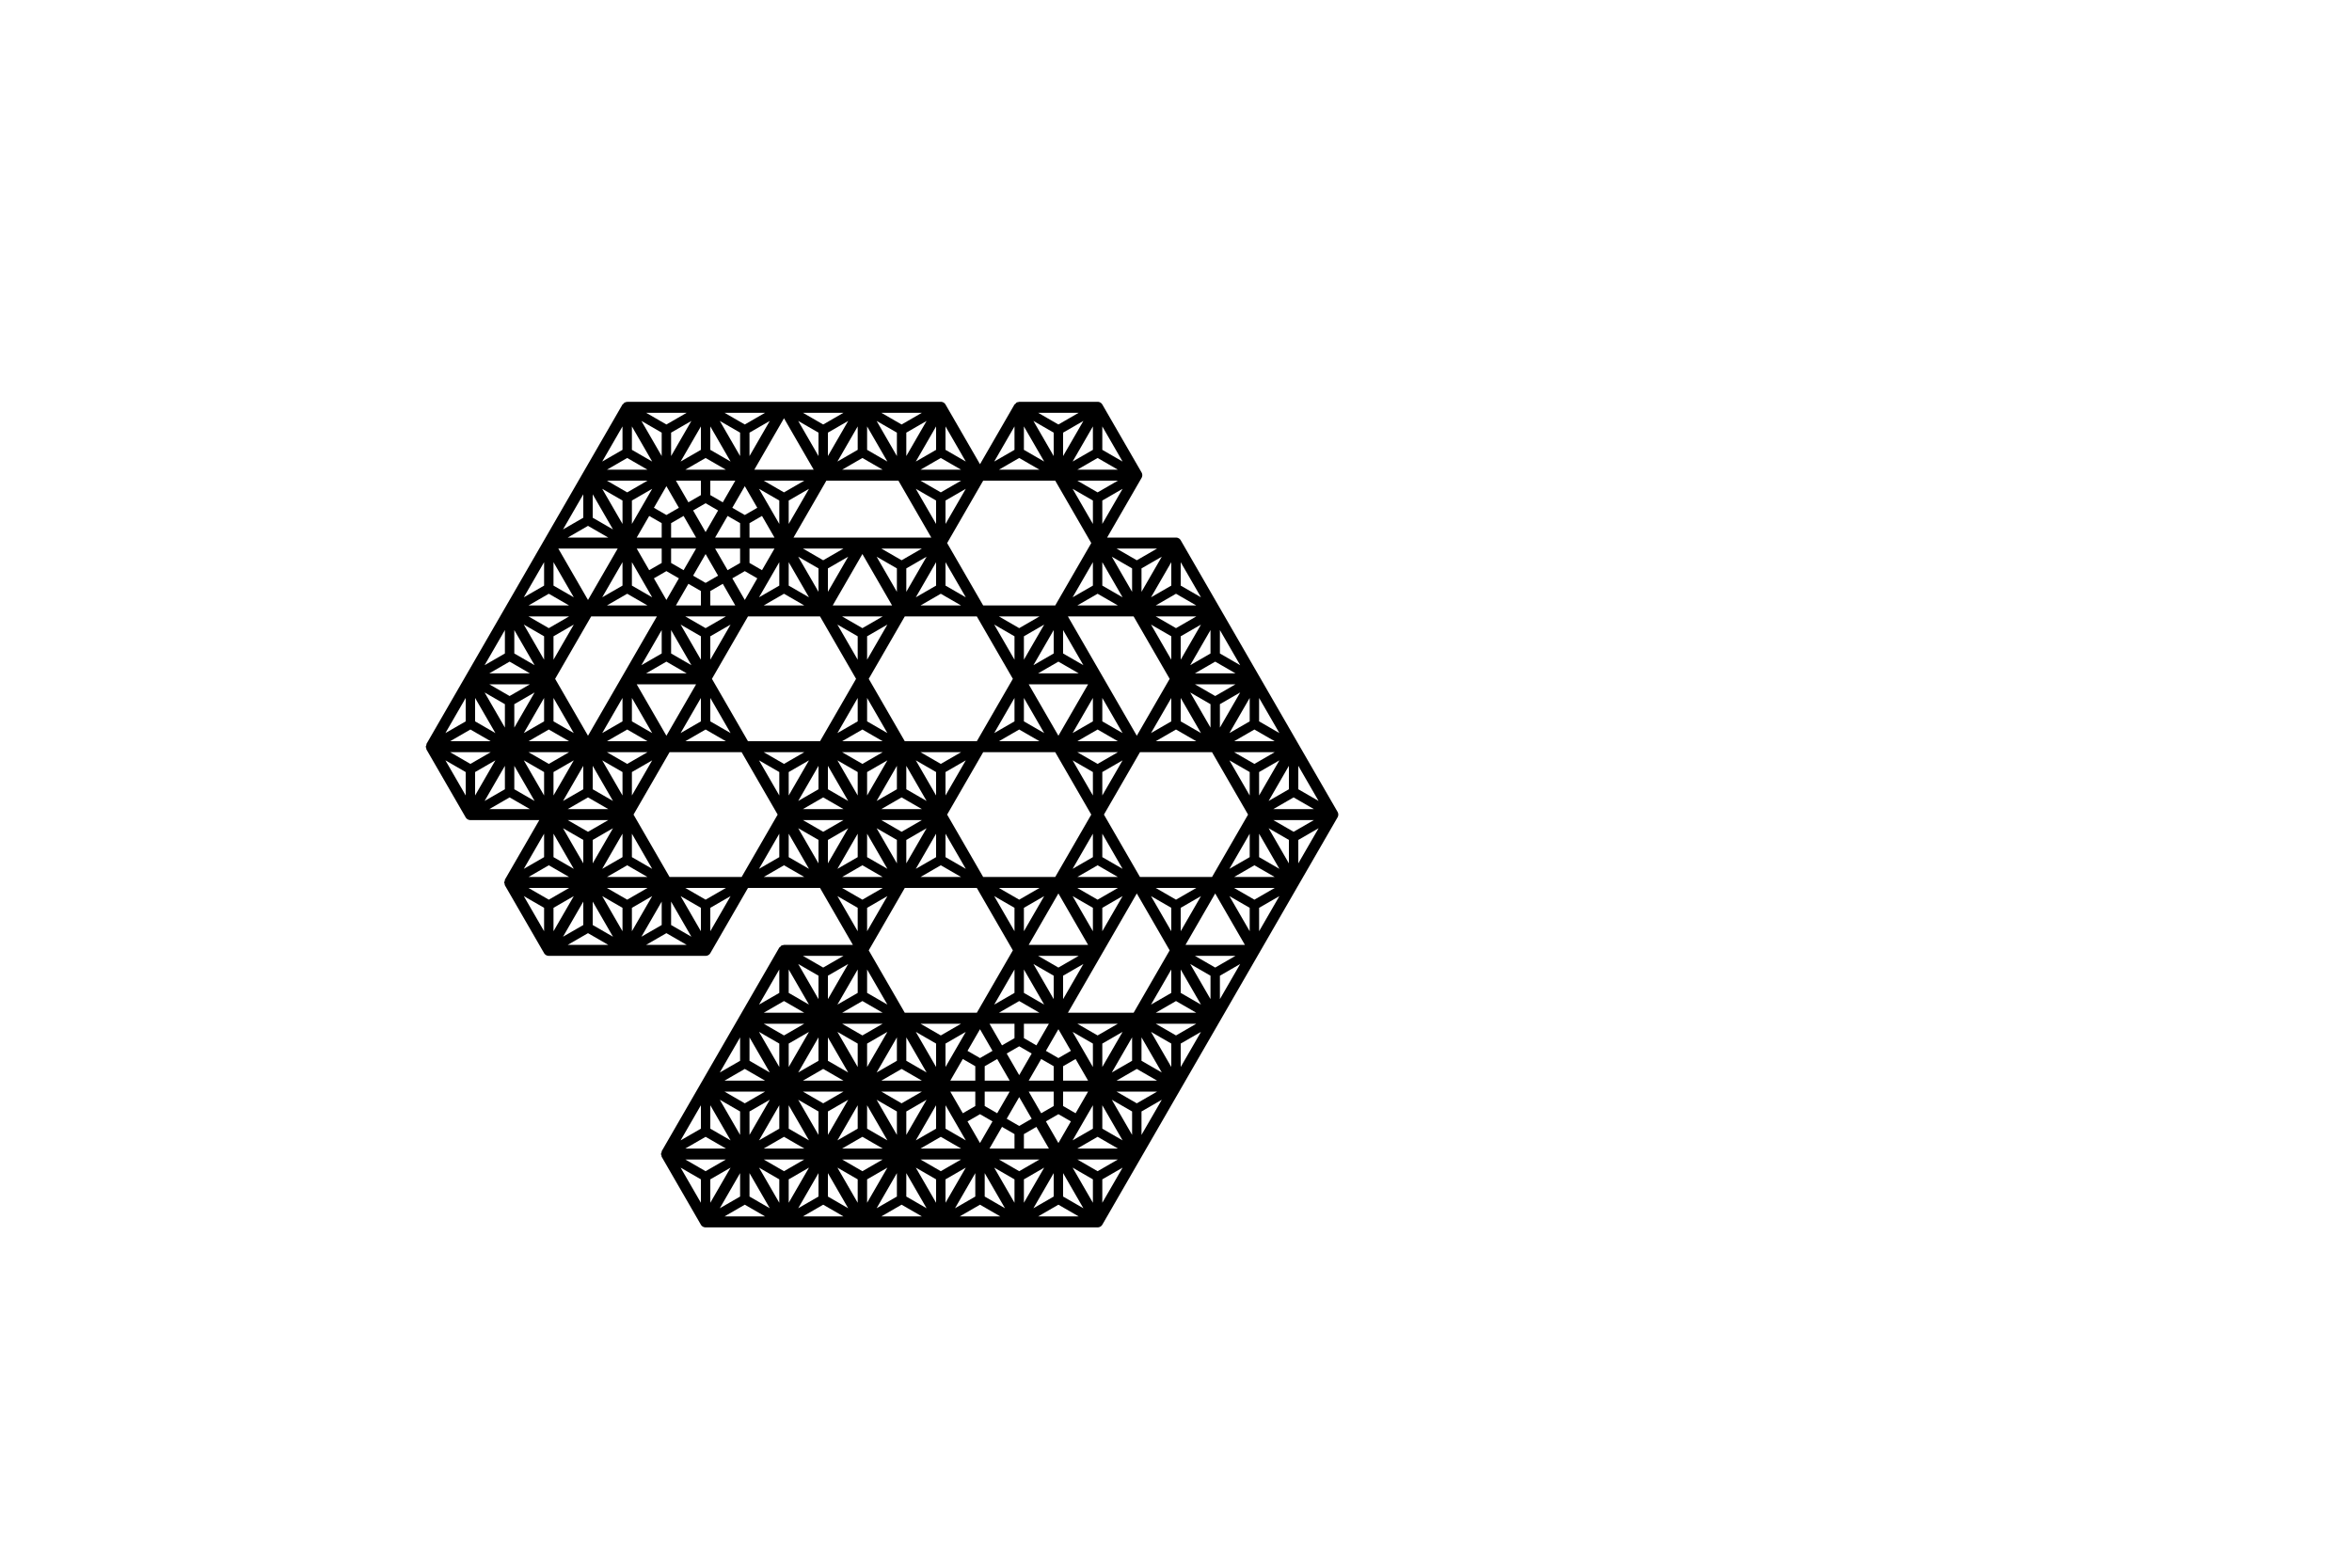 <?xml version="1.0" encoding="UTF-8" standalone="no"?>
<svg
   version="1.1"
   width="1500"
   height="1000"
   class="svg_pane"
   data-attrTriangle="{&quot;fill&quot;:&quot;none&quot;,&quot;stroke&quot;:&quot;black&quot;,&quot;stroke-width&quot;:7,&quot;stroke-linecap&quot;:&quot;round&quot;,&quot;stroke-linejoin&quot;:&quot;round&quot;}"
   data-attrPattern="{&quot;fill&quot;:&quot;none&quot;,&quot;stroke&quot;:&quot;black&quot;,&quot;stroke-width&quot;:6,&quot;stroke-linecap&quot;:&quot;round&quot;,&quot;stroke-linejoin&quot;:&quot;round&quot;}"
   id="svg254"
   sodipodi:docname="kumiko_large.svg"
   inkscape:version="1.3.2 (091e20e, 2023-11-25)"
   xmlns:inkscape="http://www.inkscape.org/namespaces/inkscape"
   xmlns:sodipodi="http://sodipodi.sourceforge.net/DTD/sodipodi-0.dtd"
   xmlns="http://www.w3.org/2000/svg"
   xmlns:svg="http://www.w3.org/2000/svg">
  <defs
     id="defs254" />
  <sodipodi:namedview
     id="namedview254"
     pagecolor="#ffffff"
     bordercolor="#000000"
     borderopacity="0.25"
     inkscape:showpageshadow="2"
     inkscape:pageopacity="0.0"
     inkscape:pagecheckerboard="0"
     inkscape:deskcolor="#d1d1d1"
     inkscape:zoom="0.236"
     inkscape:cx="747.88136"
     inkscape:cy="500"
     inkscape:window-width="1312"
     inkscape:window-height="449"
     inkscape:window-x="0"
     inkscape:window-y="25"
     inkscape:window-maximized="0"
     inkscape:current-layer="svg254" />
  <path
     id="polyline254"
     style="color:#000000;fill:#000000;stroke-linecap:round;stroke-linejoin:round;-inkscape-stroke:none"
     d="M 400 256.309 A 3.5 3.5 0 0 0 399.562 256.49 A 3.5 3.5 0 0 0 399.094 256.428 A 3.5 3.5 0 0 0 398.719 256.715 A 3.5 3.5 0 0 0 398.25 256.777 A 3.5 3.5 0 0 0 397.963 257.15 A 3.5 3.5 0 0 0 397.76 257.414 A 3.5 3.5 0 0 0 397.693 257.502 A 3.5 3.5 0 0 0 396.969 258.059 L 371.969 301.359 L 346.969 344.66 L 321.969 387.961 L 296.969 431.264 L 271.969 474.564 A 3.5 3.5 0 0 0 271.969 475.182 A 3.5 3.5 0 0 0 271.682 475.877 A 3.5 3.5 0 0 0 271.5 476.314 A 3.5 3.5 0 0 0 271.85 477.158 A 3.5 3.5 0 0 0 271.969 478.064 L 296.969 521.365 A 3.5 3.5 0 0 0 300 523.115 L 343.938 523.115 L 321.969 561.166 A 3.5 3.5 0 0 0 321.969 561.783 A 3.5 3.5 0 0 0 321.682 562.479 A 3.5 3.5 0 0 0 321.5 562.916 A 3.5 3.5 0 0 0 321.85 563.76 A 3.5 3.5 0 0 0 321.969 564.666 L 346.969 607.969 A 3.5 3.5 0 0 0 350 609.719 L 400 609.719 L 450 609.719 A 3.5 3.5 0 0 0 453.031 607.969 L 477.021 566.416 L 522.979 566.416 L 543.938 602.719 L 500 602.719 A 3.5 3.5 0 0 0 499.562 602.9 A 3.5 3.5 0 0 0 499.094 602.838 A 3.5 3.5 0 0 0 498.719 603.125 A 3.5 3.5 0 0 0 498.25 603.188 A 3.5 3.5 0 0 0 497.963 603.561 A 3.5 3.5 0 0 0 497.76 603.824 A 3.5 3.5 0 0 0 497.693 603.912 A 3.5 3.5 0 0 0 496.969 604.469 L 471.969 647.77 L 446.969 691.07 L 421.969 734.371 A 3.5 3.5 0 0 0 421.969 734.988 A 3.5 3.5 0 0 0 421.682 735.684 A 3.5 3.5 0 0 0 421.5 736.121 A 3.5 3.5 0 0 0 421.85 736.965 A 3.5 3.5 0 0 0 421.969 737.871 L 446.969 781.174 A 3.5 3.5 0 0 0 450 782.924 L 500 782.924 L 550 782.924 L 600 782.924 L 650 782.924 L 700 782.924 A 3.5 3.5 0 0 0 703.031 781.174 L 728.031 737.871 L 753.031 694.57 L 778.031 651.27 L 803.031 607.969 L 828.031 564.666 L 853.031 521.365 A 3.5 3.5 0 0 0 853.5 519.615 A 3.5 3.5 0 0 0 853.031 517.865 L 828.031 474.564 L 803.031 431.264 L 778.031 387.961 L 753.031 344.66 A 3.5 3.5 0 0 0 751.75 343.379 A 3.5 3.5 0 0 0 750 342.91 L 706.062 342.91 L 728.031 304.859 A 3.5 3.5 0 0 0 728.5 303.109 A 3.5 3.5 0 0 0 728.031 301.359 L 703.031 258.059 A 3.5 3.5 0 0 0 701.75 256.777 A 3.5 3.5 0 0 0 700 256.309 L 650 256.309 A 3.5 3.5 0 0 0 649.562 256.49 A 3.5 3.5 0 0 0 649.094 256.428 A 3.5 3.5 0 0 0 648.719 256.715 A 3.5 3.5 0 0 0 648.25 256.777 A 3.5 3.5 0 0 0 647.963 257.15 A 3.5 3.5 0 0 0 647.76 257.414 A 3.5 3.5 0 0 0 647.693 257.502 A 3.5 3.5 0 0 0 646.969 258.059 L 625 296.109 L 603.031 258.059 A 3.5 3.5 0 0 0 601.75 256.777 A 3.5 3.5 0 0 0 600 256.309 L 550 256.309 L 500 256.309 L 450 256.309 L 400 256.309 z M 412.064 263.309 L 437.936 263.309 L 425 270.777 L 412.064 263.309 z M 462.064 263.309 L 487.936 263.309 L 475 270.777 L 462.064 263.309 z M 512.064 263.309 L 537.936 263.309 L 525 270.777 L 512.064 263.309 z M 562.064 263.309 L 587.936 263.309 L 575 270.777 L 562.064 263.309 z M 662.064 263.309 L 687.936 263.309 L 675 270.777 L 662.064 263.309 z M 500 266.809 L 518.938 299.609 L 481.062 299.609 L 500 266.809 z M 409.062 268.504 L 422 275.975 L 422 290.912 L 409.062 268.504 z M 440.938 268.504 L 428 290.912 L 428 275.975 L 428 275.973 L 440.938 268.504 z M 459.062 268.504 L 472 275.975 L 472 290.912 L 459.062 268.504 z M 490.938 268.504 L 478 290.914 L 478 275.975 L 478 275.973 L 490.938 268.504 z M 509.062 268.504 L 522 275.975 L 522 290.914 L 509.062 268.504 z M 540.938 268.504 L 534.469 279.709 L 528 290.912 L 528 275.975 L 528 275.973 L 540.938 268.504 z M 559.062 268.504 L 572 275.975 L 572 290.912 L 559.062 268.504 z M 590.938 268.504 L 578 290.912 L 578 275.975 L 578 275.973 L 590.938 268.504 z M 659.062 268.504 L 672 275.975 L 672 290.912 L 659.062 268.504 z M 690.938 268.504 L 678 290.912 L 678 275.975 L 678 275.973 L 690.938 268.504 z M 397 272.004 L 397 286.941 L 384.062 294.412 L 397 272.004 z M 603 272.004 L 615.938 294.412 L 603 286.941 L 603 272.004 z M 647 272.004 L 647 286.941 L 647 286.943 L 634.062 294.414 L 647 272.004 z M 703 272.004 L 715.938 294.414 L 703 286.943 L 703 286.941 L 703 272.004 z M 403 272.006 L 409.469 283.209 L 415.938 294.414 L 403 286.943 L 403 286.941 L 403 272.006 z M 447 272.006 L 447 286.941 L 434.062 294.412 L 447 272.006 z M 453 272.006 L 459.469 283.209 L 465.938 294.414 L 453 286.943 L 453 286.941 L 453 272.006 z M 547 272.006 L 547 286.941 L 534.062 294.412 L 547 272.006 z M 553 272.006 L 559.469 283.209 L 565.938 294.414 L 553 286.943 L 553 286.941 L 553 272.006 z M 597 272.006 L 597 286.941 L 597 286.943 L 584.062 294.414 L 597 272.006 z M 653 272.006 L 659.469 283.209 L 665.938 294.412 L 653 286.941 L 653 272.006 z M 697 272.006 L 697 286.941 L 684.062 294.412 L 697 272.006 z M 400 292.139 L 412.939 299.609 L 387.061 299.609 L 400 292.139 z M 450 292.139 L 462.939 299.609 L 437.061 299.609 L 450 292.139 z M 550 292.139 L 562.939 299.609 L 537.061 299.609 L 550 292.139 z M 600 292.139 L 612.939 299.609 L 587.061 299.609 L 600 292.139 z M 650 292.139 L 662.939 299.609 L 637.061 299.609 L 650 292.139 z M 700 292.139 L 712.939 299.609 L 687.061 299.609 L 700 292.139 z M 387.062 306.609 L 412.938 306.609 L 400 314.078 L 387.062 306.609 z M 431.062 306.609 L 447 306.609 L 447 315.811 L 439.031 320.412 L 431.062 306.609 z M 453 306.609 L 468.938 306.609 L 460.969 320.412 L 453 315.811 L 453 306.609 z M 487.062 306.609 L 512.938 306.609 L 500 314.078 L 487.062 306.609 z M 527.021 306.609 L 572.979 306.609 L 593.938 342.91 L 550 342.91 L 506.062 342.91 L 527.021 306.609 z M 587.062 306.609 L 612.938 306.609 L 600 314.078 L 587.062 306.609 z M 627.021 306.609 L 672.979 306.609 L 695.959 346.41 L 672.979 386.211 L 627.021 386.211 L 604.041 346.41 L 627.021 306.609 z M 687.062 306.609 L 712.938 306.609 L 700 314.078 L 687.062 306.609 z M 425 310.109 L 432.969 323.912 L 425 328.514 L 417.031 323.912 L 425 310.109 z M 475 310.109 L 482.969 323.912 L 475 328.514 L 467.031 323.912 L 475 310.109 z M 384.062 311.805 L 397 319.275 L 397 334.213 L 384.062 311.805 z M 415.938 311.805 L 403 334.213 L 403 319.275 L 415.938 311.805 z M 484.062 311.805 L 497 319.275 L 497 334.213 L 484.062 311.805 z M 515.938 311.805 L 503 334.215 L 503 319.275 L 515.938 311.805 z M 584.062 311.805 L 597 319.275 L 597 334.215 L 584.062 311.805 z M 615.938 311.805 L 603 334.215 L 603 319.275 L 615.938 311.805 z M 684.062 311.805 L 697 319.275 L 697 334.215 L 684.062 311.805 z M 715.938 311.805 L 703 334.215 L 703 319.275 L 715.938 311.805 z M 372 315.305 L 372 330.244 L 359.062 337.715 L 372 315.305 z M 378 315.307 L 384.469 326.51 L 390.938 337.715 L 378 330.244 L 378 315.307 z M 450 321.006 L 457.969 325.607 L 450 339.41 L 442.031 325.607 L 450 321.006 z M 414.031 329.107 L 422 333.709 L 422 342.91 L 406.062 342.91 L 414.031 329.107 z M 435.969 329.107 L 443.938 342.91 L 428 342.91 L 428 333.709 L 435.969 329.107 z M 464.031 329.107 L 472 333.709 L 472 342.91 L 456.062 342.91 L 464.031 329.107 z M 485.969 329.107 L 493.938 342.91 L 478 342.91 L 478 333.709 L 485.969 329.107 z M 375 335.441 L 387.938 342.91 L 362.062 342.91 L 375 335.441 z M 356.062 349.91 L 393.938 349.91 L 375 382.711 L 356.062 349.91 z M 406.062 349.91 L 422 349.91 L 422 359.111 L 414.031 363.713 L 406.062 349.91 z M 428 349.91 L 443.938 349.91 L 435.969 363.713 L 428 359.111 L 428 349.91 z M 456.062 349.91 L 472 349.91 L 472 359.111 L 464.031 363.713 L 456.062 349.91 z M 478 349.91 L 493.938 349.91 L 485.969 363.713 L 478 359.111 L 478 349.91 z M 512.062 349.91 L 537.938 349.91 L 525 357.379 L 512.062 349.91 z M 562.062 349.91 L 587.938 349.91 L 575 357.379 L 562.062 349.91 z M 712.062 349.91 L 737.938 349.91 L 725 357.379 L 712.062 349.91 z M 450 353.41 L 457.969 367.213 L 450 371.814 L 442.031 367.213 L 450 353.41 z M 550 353.41 L 568.938 386.211 L 531.062 386.211 L 550 353.41 z M 509.062 355.105 L 522 362.576 L 522 377.514 L 509.062 355.105 z M 540.938 355.105 L 528 377.516 L 528 362.576 L 540.938 355.105 z M 559.062 355.105 L 572 362.576 L 572 377.516 L 559.062 355.105 z M 590.938 355.105 L 584.469 366.311 L 578 377.514 L 578 362.576 L 590.938 355.105 z M 709.062 355.105 L 722 362.576 L 722 377.514 L 709.062 355.105 z M 740.938 355.105 L 728 377.514 L 728 362.576 L 740.938 355.105 z M 347 358.605 L 347 373.545 L 334.062 381.016 L 347 358.605 z M 353 358.605 L 365.938 381.016 L 353 373.545 L 353 358.605 z M 397 358.605 L 397 373.545 L 384.062 381.016 L 397 358.605 z M 603 358.605 L 615.938 381.016 L 603 373.545 L 603 358.605 z M 697 358.605 L 697 373.545 L 684.062 381.016 L 697 358.605 z M 753 358.605 L 765.938 381.016 L 753 373.545 L 753 358.605 z M 403 358.607 L 409.469 369.811 L 415.938 381.016 L 403 373.545 L 403 358.607 z M 497 358.607 L 497 373.545 L 484.062 381.016 L 497 358.607 z M 503 358.607 L 509.469 369.811 L 515.938 381.016 L 503 373.545 L 503 358.607 z M 597 358.607 L 597 373.545 L 584.062 381.016 L 597 358.607 z M 703 358.607 L 709.469 369.811 L 715.938 381.016 L 703 373.545 L 703 358.607 z M 747 358.607 L 747 373.545 L 734.062 381.016 L 747 358.607 z M 425 364.309 L 432.969 368.908 L 425 382.711 L 417.031 368.908 L 425 364.309 z M 475 364.309 L 482.969 368.908 L 475 382.711 L 467.031 368.908 L 475 364.309 z M 439.031 372.408 L 447 377.01 L 447 386.211 L 431.062 386.211 L 439.031 372.408 z M 460.969 372.408 L 468.938 386.211 L 453 386.211 L 453 377.01 L 460.969 372.408 z M 350 378.742 L 362.938 386.211 L 337.062 386.211 L 350 378.742 z M 400 378.742 L 412.938 386.211 L 387.062 386.211 L 400 378.742 z M 500 378.742 L 512.938 386.211 L 487.062 386.211 L 500 378.742 z M 600 378.742 L 612.938 386.211 L 587.062 386.211 L 600 378.742 z M 700 378.742 L 712.938 386.211 L 687.062 386.211 L 700 378.742 z M 750 378.742 L 762.938 386.211 L 737.062 386.211 L 750 378.742 z M 337.061 393.211 L 362.939 393.211 L 350 400.682 L 337.061 393.211 z M 377.021 393.211 L 418.938 393.211 L 396.969 431.264 L 375 469.314 L 354.041 433.014 L 377.021 393.211 z M 437.061 393.211 L 462.939 393.211 L 450 400.682 L 437.061 393.211 z M 477.021 393.211 L 522.979 393.211 L 545.959 433.014 L 522.979 472.814 L 477.021 472.814 L 454.041 433.014 L 477.021 393.211 z M 537.061 393.211 L 562.939 393.211 L 550 400.682 L 537.061 393.211 z M 577.021 393.211 L 622.979 393.211 L 645.959 433.014 L 622.979 472.814 L 577.021 472.814 L 554.041 433.014 L 577.021 393.211 z M 637.061 393.211 L 662.939 393.211 L 650 400.682 L 637.061 393.211 z M 681.062 393.211 L 722.979 393.211 L 745.959 433.014 L 725 469.314 L 703.031 431.264 L 681.062 393.211 z M 737.061 393.211 L 762.939 393.211 L 750 400.682 L 737.061 393.211 z M 365.938 398.406 L 353 420.816 L 353 405.879 L 353 405.877 L 365.938 398.406 z M 465.938 398.406 L 453 420.816 L 453 405.879 L 453 405.877 L 465.938 398.406 z M 565.938 398.406 L 553 420.816 L 553 405.879 L 553 405.877 L 565.938 398.406 z M 665.938 398.406 L 659.469 409.613 L 653 420.816 L 653 405.879 L 653 405.877 L 665.938 398.406 z M 765.938 398.406 L 759.469 409.613 L 753 420.816 L 753 405.879 L 753 405.877 L 765.938 398.406 z M 334.062 398.408 L 347 405.879 L 347 420.816 L 334.062 398.408 z M 434.062 398.408 L 447 405.879 L 447 420.816 L 434.062 398.408 z M 534.062 398.408 L 547 405.879 L 547 420.816 L 534.062 398.408 z M 634.062 398.408 L 647 405.879 L 647 420.816 L 634.062 398.408 z M 734.062 398.408 L 747 405.879 L 747 420.816 L 734.062 398.408 z M 322 401.908 L 322 416.846 L 322 416.848 L 309.062 424.316 L 322 401.908 z M 328 401.908 L 334.469 413.113 L 340.936 424.314 L 328 416.846 L 328 401.908 z M 422 401.908 L 422 416.846 L 422 416.848 L 409.062 424.316 L 422 401.908 z M 428 401.908 L 434.469 413.113 L 440.936 424.314 L 428 416.846 L 428 401.908 z M 672 401.908 L 672 416.846 L 659.064 424.314 L 672 401.908 z M 678 401.908 L 690.938 424.316 L 678 416.848 L 678 416.846 L 678 401.908 z M 772 401.908 L 772 416.846 L 772 416.848 L 759.062 424.316 L 772 401.908 z M 778 401.908 L 790.936 424.314 L 778 416.846 L 778 401.908 z M 325 422.043 L 337.939 429.514 L 312.061 429.514 L 325 422.043 z M 425 422.043 L 437.939 429.514 L 412.061 429.514 L 425 422.043 z M 675 422.043 L 687.939 429.514 L 662.061 429.514 L 675 422.043 z M 775 422.043 L 787.939 429.514 L 762.061 429.514 L 775 422.043 z M 312.064 436.514 L 337.936 436.514 L 325 443.982 L 312.064 436.514 z M 406.062 436.514 L 443.938 436.514 L 425 469.314 L 406.062 436.514 z M 656.062 436.514 L 693.938 436.514 L 675 469.314 L 656.062 436.514 z M 762.064 436.514 L 787.936 436.514 L 775 443.982 L 762.064 436.514 z M 309.062 441.709 L 322 449.18 L 322 464.117 L 309.062 441.709 z M 340.938 441.709 L 328 464.117 L 328 449.18 L 328 449.178 L 340.938 441.709 z M 759.062 441.709 L 772 449.18 L 772 464.117 L 759.062 441.709 z M 790.938 441.709 L 778 464.117 L 778 449.18 L 778 449.178 L 790.938 441.709 z M 297 445.209 L 297 460.146 L 297 460.148 L 284.062 467.619 L 297 445.209 z M 353 445.209 L 365.938 467.619 L 353 460.148 L 353 460.146 L 353 445.209 z M 397 445.209 L 397 460.146 L 397 460.148 L 384.062 467.619 L 397 445.209 z M 403 445.209 L 415.938 467.617 L 403 460.146 L 403 445.209 z M 447 445.209 L 447 460.146 L 434.062 467.617 L 447 445.209 z M 453 445.209 L 465.938 467.619 L 453 460.148 L 453 460.146 L 453 445.209 z M 547 445.209 L 547 460.146 L 534.062 467.617 L 547 445.209 z M 553 445.209 L 565.938 467.619 L 553 460.148 L 553 460.146 L 553 445.209 z M 647 445.209 L 647 460.146 L 647 460.148 L 634.062 467.619 L 647 445.209 z M 653 445.209 L 665.938 467.617 L 653 460.146 L 653 445.209 z M 697 445.209 L 697 460.146 L 684.062 467.617 L 697 445.209 z M 703 445.209 L 715.938 467.619 L 703 460.148 L 703 460.146 L 703 445.209 z M 747 445.209 L 747 460.146 L 734.062 467.617 L 747 445.209 z M 803 445.209 L 815.938 467.619 L 803 460.148 L 803 460.146 L 803 445.209 z M 303 445.211 L 309.469 456.414 L 315.938 467.617 L 303 460.146 L 303 445.211 z M 347 445.211 L 347 460.146 L 334.062 467.617 L 347 445.211 z M 753 445.211 L 759.469 456.414 L 765.938 467.619 L 753 460.148 L 753 460.146 L 753 445.211 z M 797 445.211 L 797 460.146 L 784.062 467.617 L 797 445.211 z M 300 465.344 L 312.939 472.814 L 287.061 472.814 L 300 465.344 z M 350 465.344 L 362.939 472.814 L 337.061 472.814 L 350 465.344 z M 400 465.344 L 412.939 472.814 L 387.061 472.814 L 400 465.344 z M 450 465.344 L 462.939 472.814 L 437.061 472.814 L 450 465.344 z M 550 465.344 L 562.939 472.814 L 537.061 472.814 L 550 465.344 z M 650 465.344 L 662.939 472.814 L 637.061 472.814 L 650 465.344 z M 700 465.344 L 712.939 472.814 L 687.061 472.814 L 700 465.344 z M 750 465.344 L 762.939 472.814 L 737.061 472.814 L 750 465.344 z M 800 465.344 L 812.939 472.814 L 787.061 472.814 L 800 465.344 z M 287.062 479.814 L 312.938 479.814 L 300 487.283 L 287.062 479.814 z M 337.062 479.814 L 362.938 479.814 L 350 487.283 L 337.062 479.814 z M 387.062 479.814 L 412.938 479.814 L 400 487.283 L 387.062 479.814 z M 427.021 479.814 L 472.979 479.814 L 495.959 519.615 L 472.979 559.416 L 427.021 559.416 L 404.041 519.615 L 427.021 479.814 z M 487.062 479.814 L 512.938 479.814 L 500 487.283 L 487.062 479.814 z M 537.062 479.814 L 562.938 479.814 L 550 487.283 L 537.062 479.814 z M 587.062 479.814 L 612.938 479.814 L 600 487.283 L 587.062 479.814 z M 627.021 479.814 L 672.979 479.814 L 695.959 519.615 L 672.979 559.416 L 627.021 559.416 L 604.041 519.615 L 627.021 479.814 z M 687.062 479.814 L 712.938 479.814 L 700 487.283 L 687.062 479.814 z M 727.021 479.814 L 772.979 479.814 L 795.959 519.615 L 772.979 559.416 L 727.021 559.416 L 704.041 519.615 L 727.021 479.814 z M 787.062 479.814 L 812.938 479.814 L 800 487.283 L 787.062 479.814 z M 284.062 485.01 L 297 492.48 L 297 507.42 L 284.062 485.01 z M 315.938 485.01 L 309.469 496.215 L 303 507.418 L 303 492.48 L 315.938 485.01 z M 334.062 485.01 L 347 492.48 L 347 507.418 L 334.062 485.01 z M 365.938 485.01 L 353 507.418 L 353 492.48 L 365.938 485.01 z M 384.062 485.01 L 397 492.48 L 397 507.418 L 384.062 485.01 z M 415.938 485.01 L 403 507.42 L 403 492.48 L 415.938 485.01 z M 484.062 485.01 L 497 492.48 L 497 507.42 L 484.062 485.01 z M 515.938 485.01 L 509.469 496.215 L 503 507.418 L 503 492.48 L 515.938 485.01 z M 534.062 485.01 L 547 492.48 L 547 507.418 L 534.062 485.01 z M 565.938 485.01 L 553 507.418 L 553 492.48 L 565.938 485.01 z M 584.062 485.01 L 597 492.48 L 597 507.418 L 584.062 485.01 z M 615.938 485.01 L 603 507.42 L 603 492.48 L 615.938 485.01 z M 684.062 485.01 L 697 492.48 L 697 507.42 L 684.062 485.01 z M 715.938 485.01 L 703 507.42 L 703 492.48 L 715.938 485.01 z M 784.062 485.01 L 797 492.48 L 797 507.42 L 784.062 485.01 z M 815.938 485.01 L 809.469 496.215 L 803 507.418 L 803 492.48 L 815.938 485.01 z M 828 488.51 L 840.938 510.92 L 828 503.449 L 828 488.51 z M 322 488.512 L 322 503.449 L 309.062 510.92 L 322 488.512 z M 328 488.512 L 334.469 499.715 L 340.938 510.92 L 328 503.449 L 328 488.512 z M 372 488.512 L 372 503.449 L 359.062 510.92 L 372 488.512 z M 378 488.512 L 384.469 499.715 L 390.938 510.92 L 378 503.449 L 378 488.512 z M 522 488.512 L 522 503.449 L 509.062 510.92 L 522 488.512 z M 528 488.512 L 534.469 499.715 L 540.938 510.92 L 528 503.449 L 528 488.512 z M 572 488.512 L 572 503.449 L 559.062 510.92 L 572 488.512 z M 578 488.512 L 584.469 499.715 L 590.938 510.92 L 578 503.449 L 578 488.512 z M 822 488.512 L 822 503.449 L 809.062 510.92 L 822 488.512 z M 325 508.646 L 337.938 516.115 L 312.062 516.115 L 325 508.646 z M 375 508.646 L 387.938 516.115 L 362.062 516.115 L 375 508.646 z M 525 508.646 L 537.938 516.115 L 512.062 516.115 L 525 508.646 z M 575 508.646 L 587.938 516.115 L 562.062 516.115 L 575 508.646 z M 825 508.646 L 837.938 516.115 L 812.062 516.115 L 825 508.646 z M 362.062 523.115 L 387.938 523.115 L 375 530.584 L 362.062 523.115 z M 512.062 523.115 L 537.938 523.115 L 525 530.584 L 512.062 523.115 z M 562.062 523.115 L 587.938 523.115 L 575 530.584 L 562.062 523.115 z M 812.062 523.115 L 837.938 523.115 L 825 530.584 L 812.062 523.115 z M 359.062 528.311 L 372 535.781 L 372 550.719 L 359.062 528.311 z M 390.938 528.311 L 378 550.719 L 378 535.781 L 390.938 528.311 z M 509.062 528.311 L 522 535.781 L 522 550.719 L 509.062 528.311 z M 540.938 528.311 L 528 550.719 L 528 535.781 L 540.938 528.311 z M 559.062 528.311 L 572 535.781 L 572 550.719 L 559.062 528.311 z M 590.938 528.311 L 578 550.719 L 578 535.781 L 590.938 528.311 z M 809.062 528.311 L 822 535.781 L 822 550.719 L 809.062 528.311 z M 840.938 528.311 L 828 550.721 L 828 535.781 L 840.938 528.311 z M 347 531.811 L 347 546.75 L 334.062 554.221 L 347 531.811 z M 403 531.811 L 415.938 554.221 L 403 546.75 L 403 531.811 z M 497 531.811 L 497 546.75 L 484.062 554.221 L 497 531.811 z M 603 531.811 L 615.938 554.221 L 603 546.75 L 603 531.811 z M 697 531.811 L 697 546.75 L 684.062 554.221 L 697 531.811 z M 703 531.811 L 715.938 554.221 L 703 546.75 L 703 531.811 z M 797 531.811 L 797 546.75 L 784.062 554.221 L 797 531.811 z M 353 531.812 L 359.469 543.016 L 365.938 554.221 L 353 546.75 L 353 531.812 z M 397 531.812 L 397 546.75 L 384.062 554.221 L 397 531.812 z M 503 531.812 L 509.469 543.016 L 515.938 554.221 L 503 546.75 L 503 531.812 z M 547 531.812 L 547 546.75 L 534.062 554.221 L 547 531.812 z M 553 531.812 L 559.469 543.016 L 565.938 554.221 L 553 546.75 L 553 531.812 z M 597 531.812 L 597 546.75 L 584.062 554.221 L 597 531.812 z M 803 531.812 L 809.469 543.016 L 815.938 554.221 L 803 546.75 L 803 531.812 z M 350 551.947 L 362.938 559.416 L 337.062 559.416 L 350 551.947 z M 400 551.947 L 412.938 559.416 L 387.062 559.416 L 400 551.947 z M 500 551.947 L 512.938 559.416 L 487.062 559.416 L 500 551.947 z M 550 551.947 L 562.938 559.416 L 537.062 559.416 L 550 551.947 z M 600 551.947 L 612.938 559.416 L 587.062 559.416 L 600 551.947 z M 700 551.947 L 712.938 559.416 L 687.062 559.416 L 700 551.947 z M 800 551.947 L 812.938 559.416 L 787.062 559.416 L 800 551.947 z M 337.061 566.416 L 362.939 566.416 L 350 573.887 L 337.061 566.416 z M 387.061 566.416 L 412.939 566.416 L 400 573.887 L 387.061 566.416 z M 437.061 566.416 L 462.939 566.416 L 450 573.887 L 437.061 566.416 z M 537.061 566.416 L 562.939 566.416 L 550 573.887 L 537.061 566.416 z M 577.021 566.416 L 622.979 566.416 L 645.959 606.219 L 622.979 646.02 L 577.021 646.02 L 554.041 606.219 L 577.021 566.416 z M 637.061 566.416 L 662.939 566.416 L 650 573.887 L 637.061 566.416 z M 687.061 566.416 L 712.939 566.416 L 700 573.887 L 687.061 566.416 z M 737.061 566.416 L 762.939 566.416 L 750 573.887 L 737.061 566.416 z M 787.061 566.416 L 812.939 566.416 L 800 573.887 L 787.061 566.416 z M 675 569.916 L 693.938 602.719 L 656.062 602.719 L 675 569.916 z M 725 569.916 L 745.959 606.219 L 722.979 646.02 L 681.062 646.02 L 703.031 607.969 L 725 569.916 z M 775 569.916 L 793.938 602.719 L 756.062 602.719 L 775 569.916 z M 365.938 571.611 L 359.469 582.816 L 353 594.021 L 353 579.084 L 353 579.082 L 365.938 571.611 z M 415.938 571.611 L 409.469 582.816 L 403 594.021 L 403 579.084 L 403 579.082 L 415.938 571.611 z M 465.938 571.611 L 453 594.021 L 453 579.084 L 453 579.082 L 465.938 571.611 z M 565.938 571.611 L 553 594.021 L 553 579.084 L 553 579.082 L 565.938 571.611 z M 665.938 571.611 L 653 594.021 L 653 579.084 L 653 579.082 L 665.938 571.611 z M 715.938 571.611 L 703 594.021 L 703 579.084 L 703 579.082 L 715.938 571.611 z M 765.938 571.611 L 753 594.021 L 753 579.084 L 753 579.082 L 765.938 571.611 z M 815.938 571.611 L 803 594.021 L 803 579.084 L 803 579.082 L 815.938 571.611 z M 334.062 571.613 L 347 579.084 L 347 594.021 L 334.062 571.613 z M 384.062 571.613 L 397 579.084 L 397 594.021 L 384.062 571.613 z M 434.062 571.613 L 447 579.084 L 447 594.021 L 434.062 571.613 z M 534.062 571.613 L 547 579.084 L 547 594.021 L 534.062 571.613 z M 634.062 571.613 L 647 579.084 L 647 594.021 L 634.062 571.613 z M 684.062 571.613 L 697 579.084 L 697 594.021 L 684.062 571.613 z M 734.062 571.613 L 747 579.084 L 747 594.021 L 734.062 571.613 z M 784.062 571.613 L 797 579.084 L 797 594.021 L 784.062 571.613 z M 372 575.113 L 372 590.051 L 359.064 597.52 L 372 575.113 z M 378 575.113 L 384.469 586.316 L 390.938 597.521 L 378 590.053 L 378 590.051 L 378 575.113 z M 422 575.113 L 422 590.051 L 409.064 597.52 L 422 575.113 z M 428 575.113 L 434.469 586.316 L 440.938 597.521 L 428 590.053 L 428 590.051 L 428 575.113 z M 375 595.248 L 387.939 602.719 L 362.061 602.719 L 375 595.248 z M 425 595.248 L 437.939 602.719 L 412.061 602.719 L 425 595.248 z M 512.064 609.719 L 537.936 609.719 L 525 617.188 L 512.064 609.719 z M 662.064 609.719 L 687.936 609.719 L 675 617.188 L 662.064 609.719 z M 762.064 609.719 L 787.936 609.719 L 775 617.188 L 762.064 609.719 z M 509.062 614.914 L 522 622.385 L 522 637.322 L 509.062 614.914 z M 540.938 614.914 L 528 637.322 L 528 622.385 L 528 622.383 L 540.938 614.914 z M 659.062 614.914 L 672 622.385 L 672 637.322 L 659.062 614.914 z M 690.938 614.914 L 678 637.324 L 678 622.385 L 678 622.383 L 690.938 614.914 z M 759.062 614.914 L 772 622.385 L 772 637.322 L 759.062 614.914 z M 790.938 614.914 L 778 637.324 L 778 622.385 L 778 622.383 L 790.938 614.914 z M 497 618.414 L 497 633.352 L 497 633.354 L 484.062 640.824 L 497 618.414 z M 553 618.414 L 565.938 640.822 L 553 633.352 L 553 618.414 z M 647 618.414 L 647 633.352 L 647 633.354 L 634.062 640.824 L 647 618.414 z M 747 618.414 L 747 633.352 L 734.062 640.822 L 747 618.414 z M 503 618.416 L 509.469 629.619 L 515.938 640.822 L 503 633.352 L 503 618.416 z M 547 618.416 L 547 633.352 L 547 633.354 L 534.062 640.824 L 547 618.416 z M 653 618.416 L 659.469 629.619 L 665.938 640.822 L 653 633.352 L 653 618.416 z M 753 618.416 L 759.469 629.619 L 765.938 640.824 L 753 633.354 L 753 633.352 L 753 618.416 z M 500 638.549 L 512.939 646.02 L 487.061 646.02 L 500 638.549 z M 550 638.549 L 562.939 646.02 L 537.061 646.02 L 550 638.549 z M 650 638.549 L 662.939 646.02 L 637.061 646.02 L 650 638.549 z M 750 638.549 L 762.939 646.02 L 737.061 646.02 L 750 638.549 z M 487.062 653.02 L 512.938 653.02 L 500 660.488 L 487.062 653.02 z M 537.062 653.02 L 562.938 653.02 L 550 660.488 L 537.062 653.02 z M 587.062 653.02 L 612.938 653.02 L 600 660.488 L 587.062 653.02 z M 631.062 653.02 L 647 653.02 L 647 662.221 L 639.031 666.822 L 631.062 653.02 z M 653 653.02 L 668.938 653.02 L 660.969 666.822 L 653 662.221 L 653 653.02 z M 687.062 653.02 L 712.938 653.02 L 700 660.488 L 687.062 653.02 z M 737.062 653.02 L 762.938 653.02 L 750 660.488 L 737.062 653.02 z M 625 656.52 L 632.969 670.322 L 625 674.924 L 617.031 670.322 L 625 656.52 z M 675 656.52 L 682.969 670.322 L 675 674.924 L 667.031 670.322 L 675 656.52 z M 484.062 658.215 L 497 665.686 L 497 680.623 L 484.062 658.215 z M 515.938 658.215 L 503 680.623 L 503 665.686 L 515.938 658.215 z M 534.062 658.215 L 547 665.686 L 547 680.623 L 534.062 658.215 z M 565.938 658.215 L 553 680.623 L 553 665.686 L 565.938 658.215 z M 584.062 658.215 L 597 665.686 L 597 680.623 L 584.062 658.215 z M 615.938 658.215 L 603 680.623 L 603 665.686 L 615.938 658.215 z M 684.062 658.215 L 697 665.686 L 697 680.623 L 684.062 658.215 z M 715.938 658.215 L 703 680.623 L 703 665.686 L 715.938 658.215 z M 734.062 658.215 L 747 665.686 L 747 680.623 L 734.062 658.215 z M 765.938 658.215 L 753 680.625 L 753 665.686 L 765.938 658.215 z M 472 661.715 L 472 676.654 L 459.062 684.125 L 472 661.715 z M 478 661.717 L 484.469 672.92 L 490.938 684.125 L 478 676.654 L 478 661.717 z M 522 661.717 L 522 676.654 L 509.062 684.125 L 522 661.717 z M 528 661.717 L 534.469 672.92 L 540.938 684.125 L 528 676.654 L 528 661.717 z M 572 661.717 L 572 676.654 L 559.062 684.125 L 572 661.717 z M 578 661.717 L 584.469 672.92 L 590.938 684.125 L 578 676.654 L 578 661.717 z M 722 661.717 L 722 676.654 L 709.062 684.125 L 722 661.717 z M 728 661.717 L 734.469 672.92 L 740.938 684.125 L 728 676.654 L 728 661.717 z M 650 667.416 L 657.969 672.018 L 650 685.82 L 642.031 672.018 L 650 667.416 z M 614.031 675.518 L 622 680.119 L 622 689.32 L 606.062 689.32 L 614.031 675.518 z M 635.969 675.518 L 643.938 689.32 L 628 689.32 L 628 680.119 L 635.969 675.518 z M 664.031 675.518 L 672 680.119 L 672 689.32 L 656.062 689.32 L 664.031 675.518 z M 685.969 675.518 L 693.938 689.32 L 678 689.32 L 678 680.119 L 685.969 675.518 z M 475 681.852 L 487.938 689.32 L 462.062 689.32 L 475 681.852 z M 525 681.852 L 537.938 689.32 L 512.062 689.32 L 525 681.852 z M 575 681.852 L 587.938 689.32 L 562.062 689.32 L 575 681.852 z M 725 681.852 L 737.938 689.32 L 712.062 689.32 L 725 681.852 z M 462.062 696.32 L 487.938 696.32 L 475 703.789 L 462.062 696.32 z M 512.062 696.32 L 537.938 696.32 L 525 703.789 L 512.062 696.32 z M 562.062 696.32 L 587.938 696.32 L 575 703.789 L 562.062 696.32 z M 606.062 696.32 L 622 696.32 L 622 705.521 L 614.031 710.123 L 606.062 696.32 z M 628 696.32 L 643.938 696.32 L 635.969 710.123 L 628 705.521 L 628 696.32 z M 656.062 696.32 L 672 696.32 L 672 705.521 L 664.031 710.123 L 656.062 696.32 z M 678 696.32 L 693.938 696.32 L 685.969 710.123 L 678 705.521 L 678 696.32 z M 712.062 696.32 L 737.938 696.32 L 725 703.789 L 712.062 696.32 z M 650 699.82 L 657.969 713.623 L 650 718.225 L 642.031 713.623 L 650 699.82 z M 459.062 701.516 L 472 708.986 L 472 723.924 L 459.062 701.516 z M 490.938 701.516 L 478 723.924 L 478 708.986 L 490.938 701.516 z M 509.062 701.516 L 522 708.986 L 522 723.924 L 509.062 701.516 z M 540.938 701.516 L 528 723.924 L 528 708.986 L 540.938 701.516 z M 559.062 701.516 L 572 708.986 L 572 723.924 L 559.062 701.516 z M 590.938 701.516 L 578 723.924 L 578 708.986 L 590.938 701.516 z M 709.062 701.516 L 722 708.986 L 722 723.924 L 709.062 701.516 z M 740.938 701.516 L 728 723.926 L 728 708.986 L 740.938 701.516 z M 447 705.016 L 447 719.955 L 434.062 727.426 L 447 705.016 z M 453 705.018 L 459.469 716.221 L 465.938 727.426 L 453 719.955 L 453 705.018 z M 497 705.018 L 497 719.955 L 484.062 727.426 L 497 705.018 z M 503 705.018 L 509.469 716.221 L 515.938 727.426 L 503 719.955 L 503 705.018 z M 547 705.018 L 547 719.955 L 534.062 727.426 L 547 705.018 z M 553 705.018 L 559.469 716.221 L 565.938 727.426 L 553 719.955 L 553 705.018 z M 597 705.018 L 597 719.955 L 584.062 727.426 L 597 705.018 z M 603 705.018 L 609.469 716.221 L 615.938 727.426 L 603 719.955 L 603 705.018 z M 697 705.018 L 697 719.955 L 684.062 727.426 L 697 705.018 z M 703 705.018 L 709.469 716.221 L 715.938 727.426 L 703 719.955 L 703 705.018 z M 625 710.719 L 632.969 715.318 L 625 729.121 L 617.031 715.318 L 625 710.719 z M 675 710.719 L 682.969 715.318 L 675 729.121 L 667.031 715.318 L 675 710.719 z M 639.031 718.818 L 647 723.42 L 647 732.621 L 631.062 732.621 L 639.031 718.818 z M 660.969 718.818 L 668.938 732.621 L 653 732.621 L 653 723.42 L 660.969 718.818 z M 450 725.152 L 462.938 732.621 L 437.062 732.621 L 450 725.152 z M 500 725.152 L 512.938 732.621 L 487.062 732.621 L 500 725.152 z M 550 725.152 L 562.938 732.621 L 537.062 732.621 L 550 725.152 z M 600 725.152 L 612.938 732.621 L 587.062 732.621 L 600 725.152 z M 700 725.152 L 712.938 732.621 L 687.062 732.621 L 700 725.152 z M 437.061 739.621 L 462.939 739.621 L 450 747.092 L 437.061 739.621 z M 487.061 739.621 L 512.939 739.621 L 500 747.092 L 487.061 739.621 z M 537.061 739.621 L 562.939 739.621 L 550 747.092 L 537.061 739.621 z M 587.061 739.621 L 612.939 739.621 L 600 747.092 L 587.061 739.621 z M 637.061 739.621 L 662.939 739.621 L 650 747.092 L 637.061 739.621 z M 687.061 739.621 L 712.939 739.621 L 700 747.092 L 687.061 739.621 z M 465.938 744.816 L 459.469 756.023 L 453 767.227 L 453 752.289 L 453 752.287 L 465.938 744.816 z M 515.938 744.816 L 509.469 756.023 L 503 767.227 L 503 752.289 L 503 752.287 L 515.938 744.816 z M 565.938 744.816 L 559.469 756.023 L 553 767.227 L 553 752.289 L 553 752.287 L 565.938 744.816 z M 615.938 744.816 L 609.469 756.023 L 603 767.227 L 603 752.289 L 603 752.287 L 615.938 744.816 z M 665.938 744.816 L 659.469 756.023 L 653 767.227 L 653 752.289 L 653 752.287 L 665.938 744.816 z M 715.938 744.816 L 703 767.227 L 703 752.289 L 703 752.287 L 715.938 744.816 z M 434.062 744.818 L 447 752.289 L 447 767.227 L 434.062 744.818 z M 484.062 744.818 L 497 752.289 L 497 767.227 L 484.062 744.818 z M 534.062 744.818 L 547 752.289 L 547 767.227 L 534.062 744.818 z M 584.062 744.818 L 597 752.289 L 597 767.227 L 584.062 744.818 z M 634.062 744.818 L 647 752.289 L 647 767.227 L 634.062 744.818 z M 684.062 744.818 L 697 752.289 L 697 767.227 L 684.062 744.818 z M 472 748.318 L 472 763.256 L 472 763.258 L 459.062 770.727 L 472 748.318 z M 478 748.318 L 484.469 759.523 L 490.936 770.725 L 478 763.256 L 478 748.318 z M 522 748.318 L 522 763.256 L 509.064 770.725 L 522 748.318 z M 528 748.318 L 534.469 759.523 L 540.938 770.727 L 528 763.258 L 528 763.256 L 528 748.318 z M 572 748.318 L 572 763.256 L 559.064 770.725 L 572 748.318 z M 578 748.318 L 584.469 759.523 L 590.938 770.727 L 578 763.258 L 578 763.256 L 578 748.318 z M 622 748.318 L 622 763.256 L 609.064 770.725 L 622 748.318 z M 628 748.318 L 634.469 759.523 L 640.938 770.727 L 628 763.258 L 628 763.256 L 628 748.318 z M 672 748.318 L 672 763.256 L 659.064 770.725 L 672 748.318 z M 678 748.318 L 684.469 759.523 L 690.938 770.727 L 678 763.258 L 678 763.256 L 678 748.318 z M 475 768.453 L 487.939 775.924 L 462.061 775.924 L 475 768.453 z M 525 768.453 L 537.939 775.924 L 512.061 775.924 L 525 768.453 z M 575 768.453 L 587.939 775.924 L 562.061 775.924 L 575 768.453 z M 625 768.453 L 637.939 775.924 L 612.061 775.924 L 625 768.453 z M 675 768.453 L 687.939 775.924 L 662.061 775.924 L 675 768.453 z " />
</svg>
